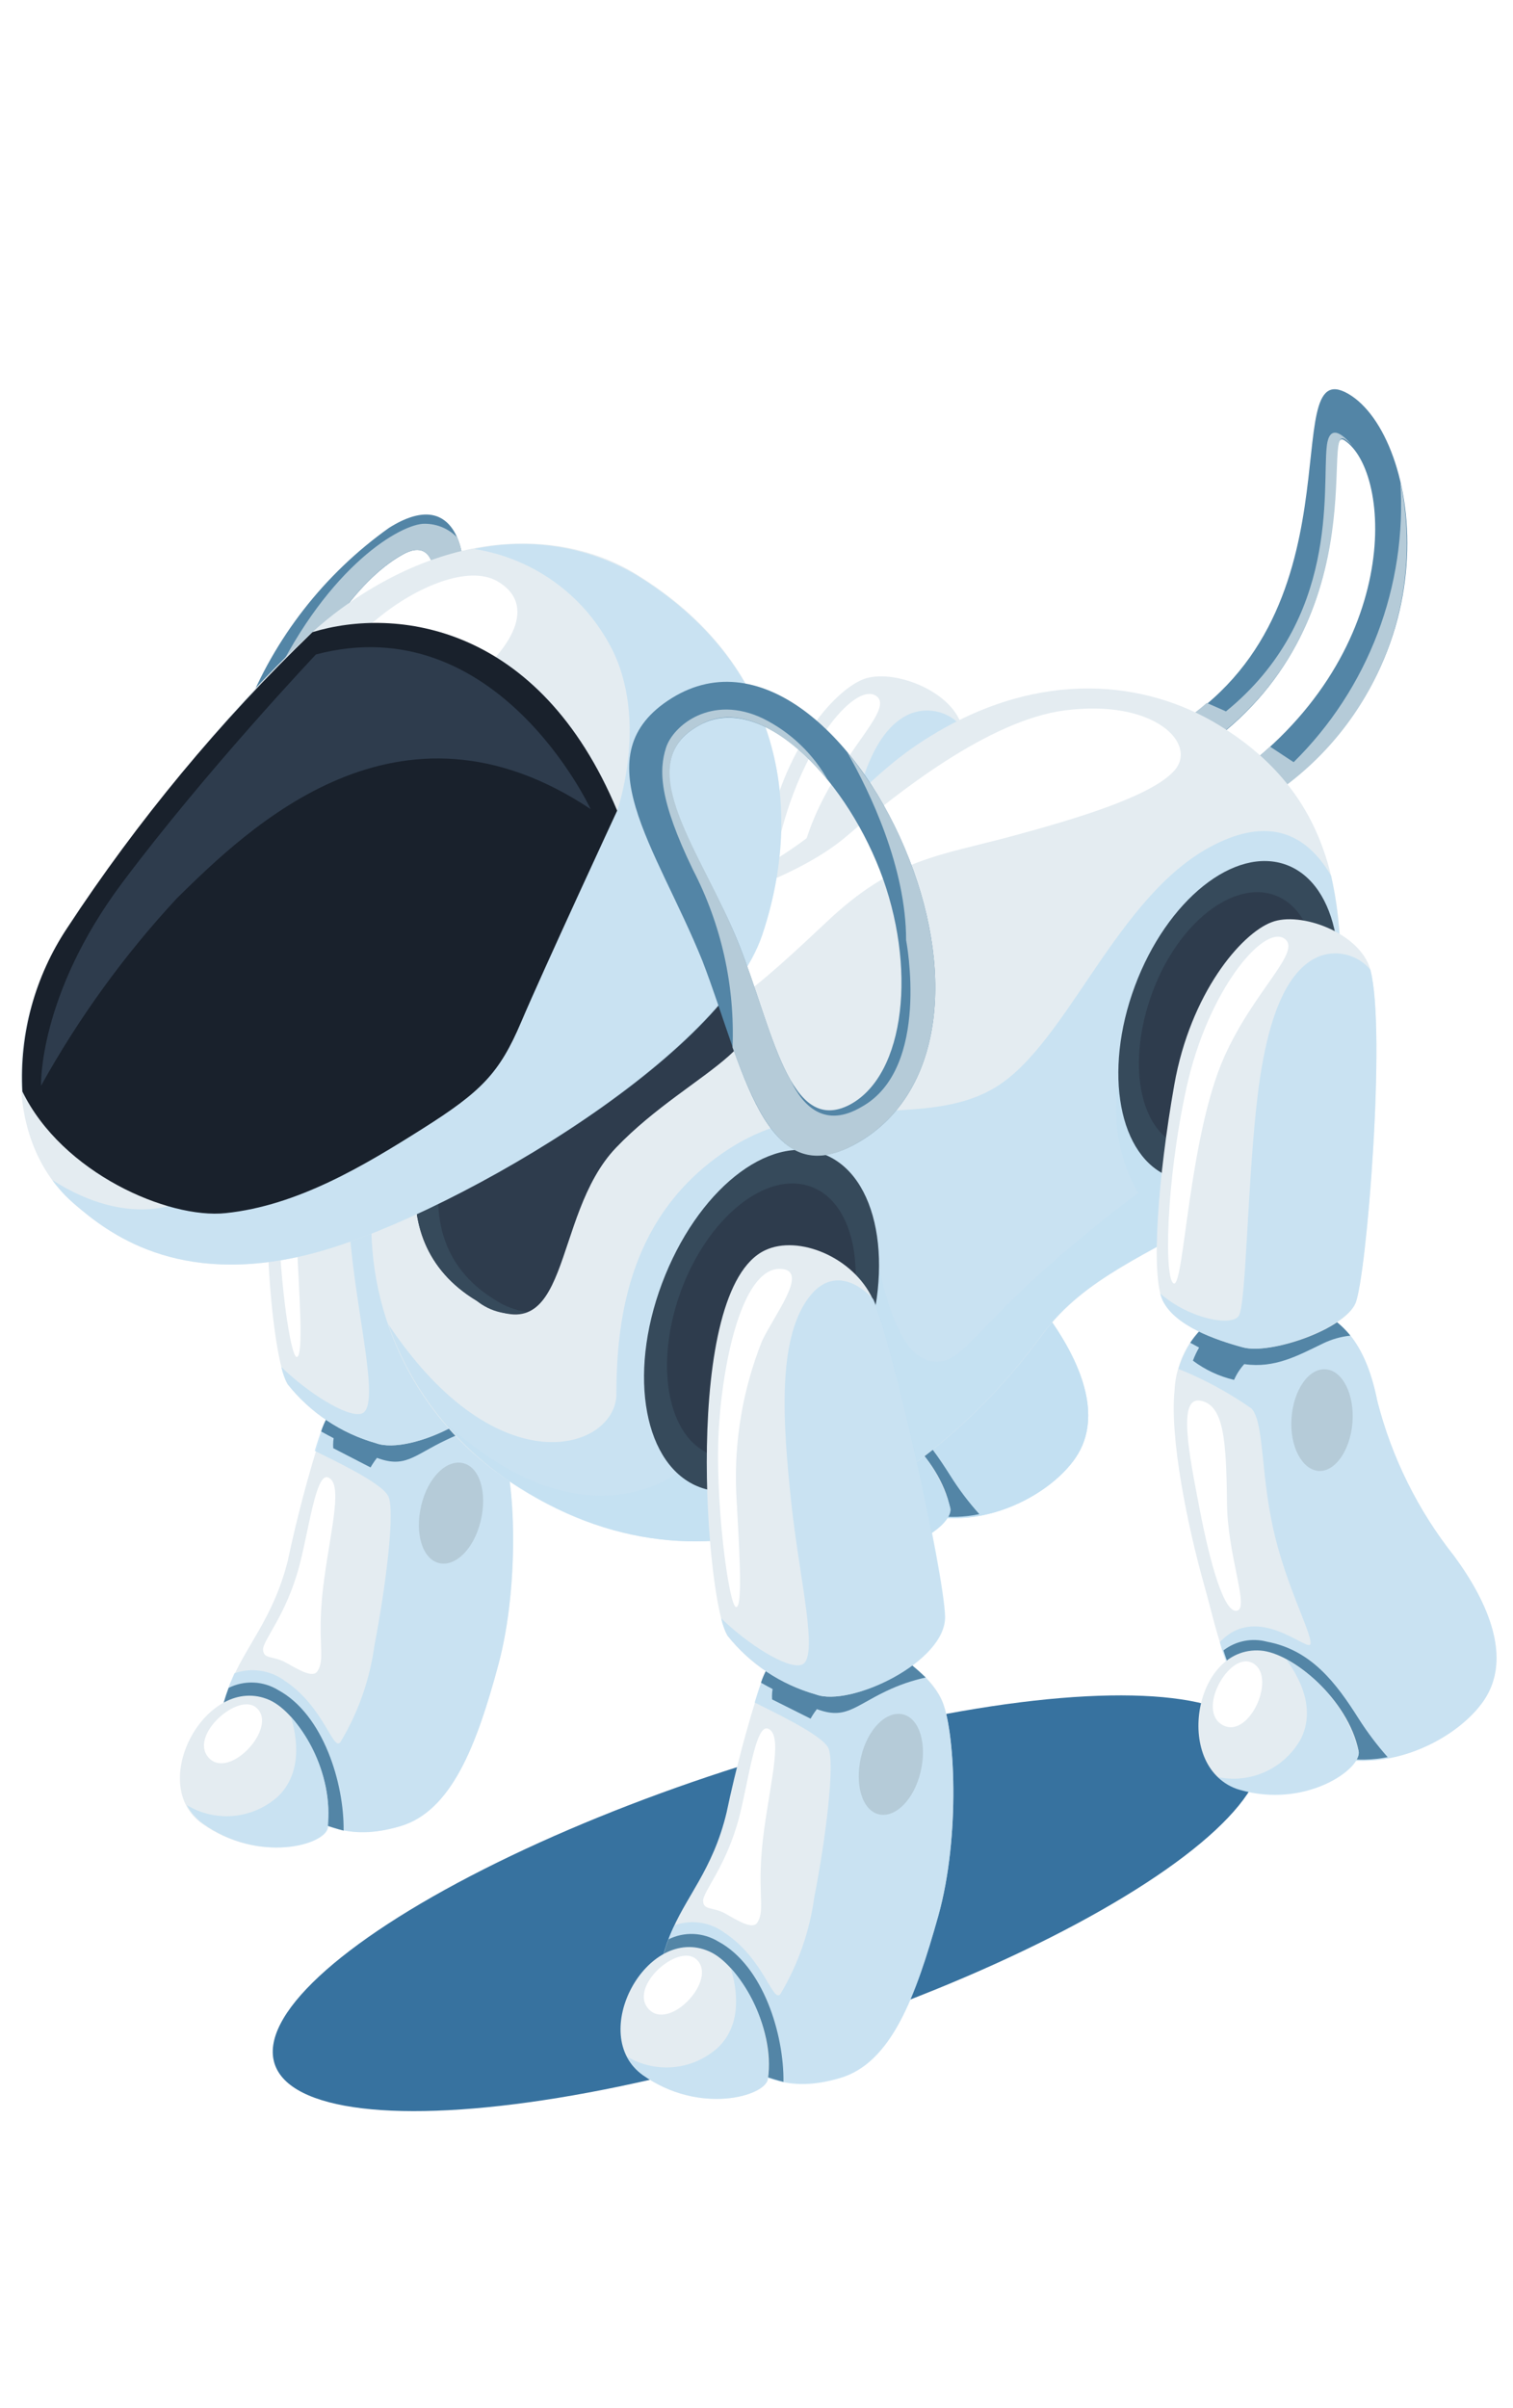 <svg width="83" height="132" viewBox="0 0 83 132" fill="none" xmlns="http://www.w3.org/2000/svg">
<g clip-path="url(#clip0_170_2840)">
<g opacity="0.83" filter="url(#filter0_f_170_2840)">
<ellipse cx="42.091" cy="104.334" rx="28.423" ry="7.61" transform="rotate(-18.042 42.091 104.334)" fill="#0F558B"/>
</g>
<path d="M49.275 58.285C50.846 58.823 52.439 59.867 53.156 63.484C53.947 66.587 55.384 69.487 57.374 71.995C59.294 74.6 60.538 77.616 59.019 79.883C57.501 82.15 52.924 84.544 48.948 82.351C44.972 80.157 44.624 77.004 43.675 73.64C42.726 70.276 41.777 65.541 42.03 62.947C42.067 62.103 42.305 61.281 42.725 60.549C43.145 59.817 43.735 59.196 44.445 58.739C45.155 58.282 45.964 58.003 46.805 57.924C47.645 57.845 48.492 57.969 49.275 58.285Z" fill="#E4ECF1"/>
<g style="mix-blend-mode:multiply" opacity="0.8">
<path d="M46.259 63.906C45.006 63.038 43.663 62.31 42.252 61.734C42.456 61.026 42.805 60.368 43.279 59.804C43.752 59.239 44.339 58.78 45.001 58.456C45.662 58.133 46.385 57.951 47.121 57.923C47.857 57.896 48.591 58.023 49.275 58.296C50.846 58.834 52.439 59.878 53.156 63.495C53.947 66.597 55.384 69.497 57.374 72.005C59.294 74.61 60.538 77.626 59.019 79.893C57.501 82.161 52.924 84.555 48.948 82.361C47.853 81.785 46.892 80.985 46.127 80.013C45.362 79.041 44.811 77.919 44.508 76.719C46.618 74.484 49.433 77.373 49.497 76.804C49.56 76.234 48.126 73.64 47.44 70.476C46.755 67.312 46.944 64.665 46.259 63.906Z" fill="#C2E0F2"/>
</g>
<g style="mix-blend-mode:multiply" opacity="0.8">
<path d="M46.259 63.906C45.006 63.038 43.663 62.31 42.252 61.734C42.456 61.026 42.805 60.368 43.279 59.804C43.752 59.239 44.339 58.78 45.001 58.456C45.662 58.133 46.385 57.951 47.121 57.923C47.857 57.896 48.591 58.023 49.275 58.296C50.846 58.834 52.439 59.878 53.156 63.495C53.947 66.597 55.384 69.497 57.374 72.005C59.294 74.61 60.538 77.626 59.019 79.893C57.501 82.161 52.924 84.555 48.948 82.361C47.853 81.785 46.892 80.985 46.127 80.013C45.362 79.041 44.811 77.919 44.508 76.719C46.618 74.484 49.433 77.373 49.497 76.804C49.56 76.234 48.126 73.64 47.44 70.476C46.755 67.312 46.944 64.665 46.259 63.906Z" fill="#C2E0F2"/>
</g>
<g style="mix-blend-mode:multiply">
<path d="M50.33 61.734C51.247 61.808 51.901 63.105 51.795 64.644C51.69 66.184 50.836 67.386 49.918 67.312C49.001 67.239 48.337 65.942 48.453 64.402C48.569 62.862 49.402 61.734 50.33 61.734Z" fill="#B5CBD8"/>
</g>
<path d="M47.102 76.677C49.528 77.141 50.888 78.923 52.133 80.895C52.602 81.643 53.135 82.349 53.725 83.004C52.112 83.339 50.432 83.109 48.969 82.351C47.959 81.818 47.066 81.09 46.342 80.208C45.618 79.326 45.077 78.309 44.751 77.215C45.077 76.953 45.457 76.769 45.865 76.676C46.272 76.583 46.695 76.583 47.102 76.677Z" fill="#5385A6"/>
<path d="M49.275 58.285C50.221 58.574 51.059 59.14 51.68 59.909C51.156 59.964 50.645 60.11 50.172 60.342C48.79 60.996 47.525 61.713 45.858 61.47C45.626 61.726 45.437 62.018 45.3 62.335C44.482 62.145 43.713 61.786 43.043 61.28C43.136 61.036 43.249 60.8 43.38 60.574L42.895 60.31C43.572 59.3 44.572 58.549 45.731 58.181C46.89 57.814 48.14 57.85 49.275 58.285Z" fill="#5385A6"/>
<path d="M43.401 63.474C44.687 63.706 44.825 65.53 44.867 68.958C44.867 71.931 46.122 74.842 45.415 74.99C44.709 75.137 43.949 72.427 43.359 69.369C42.768 66.311 42.199 63.263 43.401 63.474Z" fill="white"/>
<path d="M46.755 77.162C48.495 77.299 51.553 79.83 52.123 82.678C52.312 83.627 49.233 85.841 45.595 84.787C41.956 83.732 43.022 76.888 46.755 77.162Z" fill="#E4ECF1"/>
<g style="mix-blend-mode:multiply" opacity="0.8">
<path d="M44.424 84.112C45.307 84.292 46.226 84.185 47.044 83.805C47.862 83.426 48.536 82.794 48.969 82.003C49.802 80.336 48.853 78.607 48.157 77.658C49.125 78.182 49.977 78.897 50.66 79.76C51.343 80.623 51.844 81.615 52.133 82.677C52.323 83.627 49.243 85.841 45.605 84.787C45.163 84.658 44.759 84.427 44.424 84.112Z" fill="#C2E0F2"/>
</g>
<g style="mix-blend-mode:multiply" opacity="0.8">
<path d="M44.424 84.112C45.307 84.292 46.226 84.185 47.044 83.805C47.862 83.426 48.536 82.794 48.969 82.003C49.802 80.336 48.853 78.607 48.157 77.658C49.125 78.182 49.977 78.897 50.66 79.76C51.343 80.623 51.844 81.615 52.133 82.677C52.323 83.627 49.243 85.841 45.605 84.787C45.163 84.658 44.759 84.427 44.424 84.112Z" fill="#C2E0F2"/>
</g>
<path d="M46.248 77.826C47.725 78.47 46.164 82.045 44.677 81.264C43.19 80.484 44.994 77.278 46.248 77.826Z" fill="white"/>
<path d="M47.356 37.236C48.938 36.624 52.228 37.837 52.776 39.841C53.662 43.131 52.566 56.777 51.954 58.148C51.342 59.519 47.293 60.964 45.785 60.553C44.276 60.141 42.072 59.382 41.387 58.011C40.702 56.64 41.123 51.157 42.02 46.158C42.916 41.159 45.679 37.901 47.356 37.236Z" fill="#E4ECF1"/>
<g style="mix-blend-mode:multiply" opacity="0.8">
<path d="M51.953 58.148C51.331 59.519 47.292 60.964 45.784 60.553C44.276 60.141 42.072 59.382 41.387 58.011C41.328 57.875 41.283 57.734 41.25 57.589C42.81 58.992 45.12 59.424 45.468 58.834C45.816 58.243 45.943 51.294 46.523 46.632C47.102 41.971 48.389 39.704 50.024 39.092C50.502 38.922 51.022 38.903 51.512 39.037C52.002 39.17 52.44 39.451 52.766 39.841C53.662 43.131 52.565 56.777 51.953 58.148Z" fill="#C2E0F2"/>
</g>
<path d="M48.041 38.133C49.096 38.818 46.396 40.938 44.751 44.639C42.821 48.984 42.557 57.115 42.009 57.051C41.461 56.988 41.524 51.568 42.694 46.284C43.865 41.001 46.86 37.405 48.041 38.133Z" fill="white"/>
<path d="M23.301 75.802C24.703 76.572 26.781 77.816 27.519 79.366C28.257 80.916 28.521 86.864 27.34 91.251C26.159 95.638 24.777 99.287 21.94 100.109C19.104 100.932 17.585 100.109 14.811 98.464C11.521 96.461 11.795 94.446 12.618 92.348C13.441 90.249 14.97 88.773 15.782 85.578C16.292 83.178 16.922 80.806 17.669 78.47C18.386 76.213 20.97 74.515 23.301 75.802Z" fill="#E4ECF1"/>
<g style="mix-blend-mode:multiply" opacity="0.8">
<path d="M12.607 92.316L12.86 91.726C13.316 91.566 13.803 91.519 14.281 91.589C14.758 91.658 15.212 91.843 15.602 92.126C17.796 93.571 18.27 96.06 18.682 95.49C19.652 93.877 20.284 92.083 20.538 90.218C21.149 87.054 21.708 82.751 21.287 81.992C20.865 81.233 18.123 79.967 17.268 79.535C17.363 79.197 17.48 78.849 17.606 78.48C18.344 76.224 20.97 74.526 23.301 75.812C24.703 76.582 26.781 77.826 27.519 79.377C28.257 80.927 28.521 86.875 27.34 91.262C26.159 95.649 24.777 99.297 21.94 100.12C19.104 100.943 17.585 100.12 14.811 98.475C11.511 96.461 11.785 94.425 12.607 92.316Z" fill="#C2E0F2"/>
</g>
<path d="M26.654 78.174C25.902 78.34 25.173 78.595 24.482 78.934C22.668 79.788 22.215 80.547 20.538 79.862C19.534 79.464 18.558 78.999 17.617 78.47C18.344 76.213 20.97 74.515 23.301 75.802C24.527 76.427 25.657 77.226 26.654 78.174Z" fill="#5385A6"/>
<path d="M18.85 100.352C17.397 99.974 16.025 99.334 14.801 98.465C11.637 96.513 11.774 94.563 12.544 92.527C12.969 92.316 13.44 92.216 13.914 92.236C14.388 92.256 14.849 92.396 15.254 92.643C17.754 93.993 18.882 97.79 18.85 100.352Z" fill="#5385A6"/>
<g style="mix-blend-mode:multiply">
<path d="M25.41 80.21C26.317 80.431 26.739 81.823 26.37 83.374C26 84.924 24.967 85.915 24.071 85.683C23.174 85.451 22.742 84.07 23.111 82.519C23.48 80.969 24.514 79.988 25.41 80.21Z" fill="#B5CBD8"/>
</g>
<path d="M22.932 78.449C22.386 78.59 21.875 78.839 21.428 79.182C20.98 79.524 20.606 79.953 20.327 80.442L18.281 79.387C18.241 78.854 18.382 78.322 18.682 77.879C19.381 77.609 20.137 77.52 20.88 77.62C21.622 77.719 22.328 78.004 22.932 78.449Z" fill="#5385A6"/>
<path d="M17.996 80.99C18.808 81.307 18.186 83.679 17.796 86.474C17.311 89.901 17.901 90.861 17.416 91.61C17.163 92.021 16.362 91.515 15.666 91.135C14.97 90.756 14.474 90.966 14.432 90.45C14.39 89.933 15.708 88.562 16.425 85.82C16.942 83.88 17.332 80.716 17.996 80.99Z" fill="white"/>
<path d="M17.838 54.763C19.652 53.909 22.679 55.122 23.754 57.442C24.83 59.762 27.604 72.279 27.688 74.811C27.772 77.341 22.5 79.82 20.622 79.113C18.711 78.571 17.018 77.442 15.782 75.886C14.622 74.188 13.283 56.904 17.838 54.763Z" fill="#E4ECF1"/>
<g style="mix-blend-mode:multiply" opacity="0.8">
<path d="M20.622 79.113C18.711 78.571 17.018 77.442 15.782 75.886C15.621 75.588 15.503 75.269 15.434 74.937C16.815 76.287 18.988 77.7 19.81 77.5C20.865 77.225 19.726 72.838 19.273 68.546C18.819 64.254 18.471 59.772 20.169 57.442C21.867 55.111 23.754 57.442 23.754 57.442C24.809 59.772 27.604 72.301 27.688 74.811C27.772 77.32 22.5 79.82 20.622 79.113Z" fill="#C2E0F2"/>
</g>
<path d="M18.808 55.786C20.211 55.965 18.323 58.328 17.659 59.751C16.617 62.393 16.146 65.225 16.277 68.061C16.404 70.75 16.678 74.389 16.277 74.389C15.877 74.389 15.065 68.346 15.339 64.391C15.613 60.437 16.72 55.522 18.808 55.786Z" fill="white"/>
<path d="M14.78 93.192C16.383 93.898 18.408 97.304 17.944 100.183C17.807 101.143 14.179 102.166 11.089 99.972C7.999 97.779 11.353 91.684 14.78 93.192Z" fill="#E4ECF1"/>
<g style="mix-blend-mode:multiply" opacity="0.8">
<path d="M10.256 98.96C11.031 99.426 11.935 99.63 12.835 99.543C13.735 99.455 14.583 99.081 15.254 98.475C16.594 97.178 16.309 95.237 15.95 94.099C16.684 94.922 17.243 95.886 17.595 96.932C17.946 97.978 18.083 99.084 17.996 100.183C17.859 101.143 14.231 102.166 11.141 99.972C10.773 99.707 10.47 99.361 10.256 98.96Z" fill="#C2E0F2"/>
</g>
<path d="M14.084 93.635C15.255 94.689 12.597 97.589 11.458 96.366C10.319 95.143 13.114 92.707 14.084 93.635Z" fill="white"/>
<path d="M73.752 24.138C72.37 23.189 75.713 34.747 65.442 41.37L63.797 40.221C75.038 34.104 69.913 19.287 73.942 21.576C77.97 23.864 80.069 36.93 69.185 43.975L67.403 42.752C77.031 36.013 76.388 25.878 73.752 24.138Z" fill="#5385A6"/>
<g style="mix-blend-mode:multiply">
<path d="M70.967 41.781C72.989 39.788 74.558 37.384 75.568 34.731C76.578 32.078 77.005 29.238 76.82 26.406C77.525 29.764 77.169 33.259 75.801 36.407C74.434 39.554 72.121 42.199 69.185 43.975L67.403 42.752C68.2 42.196 68.957 41.587 69.67 40.927C70.271 41.328 70.967 41.781 70.967 41.781Z" fill="#B5CBD8"/>
</g>
<g style="mix-blend-mode:multiply">
<path d="M63.796 40.221C64.654 39.743 65.46 39.178 66.201 38.533L67.255 38.997C73.488 33.925 72.528 26.88 72.781 24.486C72.939 22.989 73.899 24.075 74.226 24.486C74.097 24.334 73.948 24.199 73.783 24.086C72.402 23.137 75.745 34.695 65.473 41.317L63.796 40.221Z" fill="#B5CBD8"/>
</g>
<path d="M66.897 39.767C72.043 42.931 74.121 47.718 73.393 55.67C73.204 57.923 72.473 60.096 71.263 62.006C70.053 63.915 68.4 65.504 66.444 66.638C63.101 68.747 59.483 70.033 57.216 73.123C50.614 82.129 39.478 88.488 28.511 81.56C26.081 80.09 24.061 78.03 22.638 75.572C21.216 73.114 20.437 70.336 20.374 67.497C20.311 64.657 20.966 61.848 22.277 59.329C23.589 56.81 25.515 54.663 27.878 53.086C34.817 48.341 38.202 49.796 42.642 47.054C46.533 44.618 47.598 42.435 51.142 40.294C57.121 36.656 62.879 37.299 66.897 39.767Z" fill="#E4ECF1"/>
<g style="mix-blend-mode:multiply" opacity="0.8">
<path d="M21.297 72.585C27.361 81.676 33.815 79.419 33.815 76.413C33.815 72.026 34.638 66.543 39.847 63.073C45.057 59.604 50.635 62.019 54.611 59.604C58.587 57.189 61.234 49.079 66.538 46.348C69.607 44.755 71.674 45.694 73.024 48.014C73.562 50.529 73.687 53.115 73.393 55.67C73.203 57.923 72.472 60.096 71.263 62.006C70.052 63.915 68.399 65.504 66.443 66.638C63.1 68.747 59.483 70.033 57.216 73.123C50.614 82.129 39.478 88.488 28.51 81.56C25.146 79.486 22.598 76.317 21.297 72.585Z" fill="#C2E0F2"/>
</g>
<g style="mix-blend-mode:multiply" opacity="0.5">
<path d="M24.377 77.953C32.402 85.23 37.559 80.442 37.559 80.442L47.914 68.061C48.821 72.722 49.834 74.547 51.289 74.642C52.744 74.737 53.398 72.997 57.785 69.158C60.569 66.722 62.446 65.404 62.446 65.404C61.85 64.378 61.462 63.244 61.304 62.068C61.147 60.892 61.223 59.696 61.529 58.549L73.224 56.63C72.906 58.701 72.127 60.675 70.947 62.407C69.766 64.138 68.213 65.584 66.401 66.638C63.058 68.747 59.441 70.033 57.174 73.123C50.572 82.129 39.436 88.488 28.468 81.56C26.932 80.569 25.553 79.353 24.377 77.953Z" fill="#C2E0F2"/>
</g>
<path d="M58.397 38.945C63.332 38.301 65.716 40.769 64.429 42.235C63.142 43.701 58.671 44.977 55.655 45.799C51.51 46.928 49.043 47.033 45.331 50.555C41.946 53.719 38.508 57.041 34.785 57.041C28.204 57.041 28.457 52.559 34.606 50.83C39.182 49.532 43.833 48.088 46.491 45.799C49.148 43.511 54.242 39.482 58.397 38.945Z" fill="white"/>
<path d="M70.577 47.413C73.403 48.467 74.279 53.15 72.518 57.874C70.756 62.599 67.034 65.572 64.207 64.518C61.381 63.463 60.495 58.781 62.257 54.056C64.018 49.332 67.74 46.358 70.577 47.413Z" fill="#364A5B"/>
<path d="M69.944 49.079C72.233 49.923 72.929 53.688 71.516 57.516C70.103 61.344 67.108 63.695 64.788 62.841C62.468 61.987 61.803 58.233 63.216 54.405C64.629 50.577 67.667 48.235 69.944 49.079Z" fill="#2E3C4D"/>
<path d="M45.162 63.263C48.188 64.391 49.127 69.39 47.271 74.441C45.415 79.493 41.418 82.656 38.392 81.528C35.365 80.4 34.405 75.443 36.314 70.36C38.223 65.277 42.135 62.135 45.162 63.263Z" fill="#364A5B"/>
<path d="M44.498 65.056C46.934 65.952 47.662 69.981 46.175 74.041C44.688 78.101 41.461 80.653 39.035 79.746C36.61 78.839 35.872 74.81 37.358 70.761C38.846 66.711 42.062 64.149 44.498 65.056Z" fill="#2E3C4D"/>
<path d="M39.847 53.656C44.065 56.988 37.991 58.528 33.794 62.915C30.177 66.69 31.442 74.515 26.138 71.299C20.506 67.903 23.027 60.753 25.958 57.589C28.89 54.426 35.829 50.46 39.847 53.656Z" fill="#2E3C4D"/>
<path d="M25.959 57.589C28.88 54.478 35.829 50.461 39.847 53.656C41.26 54.784 41.503 55.702 41.049 56.587C40.823 55.922 40.382 55.35 39.794 54.964C36.082 52.011 29.671 55.723 26.971 58.591C24.271 61.46 21.941 68.082 27.14 71.246C27.673 71.606 28.284 71.837 28.922 71.921C28.442 72.043 27.939 72.05 27.456 71.942C26.972 71.833 26.521 71.613 26.138 71.299C20.496 67.903 23.027 60.679 25.959 57.589Z" fill="#364A5B"/>
<path d="M47.43 89.585C48.832 90.355 50.91 91.589 51.648 93.149C52.386 94.71 52.703 100.637 51.469 105.024C50.235 109.411 48.906 113.07 46.069 113.893C43.233 114.715 41.725 113.893 38.941 112.248C35.65 110.233 35.924 108.23 36.747 106.121C37.57 104.011 39.099 102.546 39.858 99.361C40.366 96.957 41 94.581 41.756 92.243C42.484 89.986 45.099 88.298 47.43 89.585Z" fill="#E4ECF1"/>
<g style="mix-blend-mode:multiply" opacity="0.8">
<path d="M36.736 106.121C36.821 105.92 36.905 105.73 37 105.541C37.453 105.379 37.94 105.331 38.416 105.401C38.892 105.471 39.344 105.656 39.731 105.941C41.925 107.376 42.4 109.875 42.821 109.295C43.783 107.679 44.411 105.886 44.667 104.022C45.289 100.858 45.837 96.545 45.426 95.796C45.015 95.048 42.262 93.772 41.398 93.329C41.493 93.002 41.609 92.643 41.746 92.274C42.484 90.017 45.099 88.33 47.43 89.617C48.832 90.386 50.91 91.62 51.648 93.181C52.386 94.742 52.703 100.669 51.469 105.056C50.235 109.443 48.906 113.102 46.069 113.924C43.233 114.747 41.725 113.924 38.941 112.279C35.64 110.244 35.914 108.23 36.736 106.121Z" fill="#C2E0F2"/>
</g>
<path d="M50.783 91.958C50.033 92.123 49.304 92.374 48.611 92.707C46.797 93.571 46.343 94.32 44.667 93.635C43.661 93.241 42.684 92.776 41.745 92.243C42.484 89.986 45.099 88.298 47.43 89.585C48.658 90.206 49.788 91.006 50.783 91.958Z" fill="#5385A6"/>
<path d="M42.979 114.125C41.526 113.751 40.154 113.115 38.93 112.248C35.766 110.297 35.903 108.346 36.673 106.31C37.1 106.099 37.573 105.999 38.048 106.019C38.524 106.039 38.987 106.18 39.394 106.426C41.893 107.766 43.011 111.562 42.979 114.125Z" fill="#5385A6"/>
<g style="mix-blend-mode:multiply">
<path d="M49.549 93.983C50.446 94.215 50.867 95.607 50.498 97.146C50.129 98.686 49.096 99.677 48.199 99.456C47.303 99.234 46.871 97.832 47.24 96.292C47.609 94.752 48.642 93.761 49.549 93.983Z" fill="#B5CBD8"/>
</g>
<path d="M47.071 92.232C46.524 92.366 46.011 92.612 45.563 92.953C45.115 93.294 44.741 93.723 44.466 94.215L42.357 93.16C42.317 92.625 42.462 92.093 42.768 91.652C43.475 91.372 44.242 91.278 44.995 91.38C45.749 91.482 46.463 91.775 47.071 92.232Z" fill="#5385A6"/>
<path d="M42.136 94.763C42.937 95.09 42.315 97.452 41.925 100.247C41.45 103.674 42.03 104.634 41.545 105.393C41.292 105.794 40.49 105.298 39.805 104.908C39.119 104.518 38.603 104.739 38.571 104.222C38.539 103.706 39.837 102.345 40.554 99.603C41.07 97.589 41.45 94.489 42.136 94.763Z" fill="white"/>
<path d="M41.977 68.536C43.781 67.682 46.807 68.894 47.883 71.225C48.959 73.556 51.732 86.084 51.816 88.594C51.901 91.104 46.628 93.603 44.751 92.886C42.841 92.346 41.148 91.221 39.91 89.669C38.75 87.961 37.369 70.687 41.977 68.536Z" fill="#E4ECF1"/>
<g style="mix-blend-mode:multiply" opacity="0.8">
<path d="M44.751 92.886C42.841 92.346 41.148 91.221 39.91 89.669C39.749 89.368 39.632 89.044 39.562 88.71C40.944 90.07 43.127 91.483 43.939 91.272C44.993 91.009 43.855 86.622 43.401 82.319C42.948 78.016 42.642 73.555 44.297 71.225C45.953 68.894 47.915 71.225 47.915 71.225C48.969 73.555 51.764 86.084 51.848 88.594C51.932 91.103 46.628 93.603 44.751 92.886Z" fill="#C2E0F2"/>
</g>
<path d="M42.937 69.569C44.34 69.749 42.452 72.111 41.798 73.524C40.756 76.144 40.274 78.953 40.385 81.771C40.522 84.449 40.786 88.098 40.385 88.098C39.984 88.098 39.172 82.055 39.447 78.09C39.721 74.125 40.86 69.295 42.937 69.569Z" fill="white"/>
<path d="M38.908 106.975C40.511 107.671 42.547 111.088 42.125 113.967C41.988 114.916 38.36 115.949 35.27 113.756C32.18 111.562 35.481 105.456 38.908 106.975Z" fill="#E4ECF1"/>
<g style="mix-blend-mode:multiply" opacity="0.8">
<path d="M34.385 112.733C35.16 113.198 36.064 113.402 36.964 113.315C37.864 113.228 38.712 112.854 39.383 112.248C40.733 110.961 40.438 109.01 40.079 107.882C40.814 108.705 41.375 109.668 41.726 110.714C42.078 111.76 42.214 112.867 42.125 113.967C41.988 114.916 38.36 115.949 35.27 113.756C34.899 113.489 34.595 113.139 34.385 112.733Z" fill="#C2E0F2"/>
</g>
<path d="M38.212 107.418C39.394 108.525 36.726 111.362 35.587 110.139C34.448 108.915 37.221 106.479 38.212 107.418Z" fill="white"/>
<path d="M71.674 71.594C73.245 72.132 74.838 73.176 75.555 76.793C76.346 79.895 77.783 82.795 79.773 85.303C81.692 87.908 82.937 90.924 81.418 93.192C79.9 95.459 75.323 97.853 71.347 95.659C67.371 93.466 67.023 90.313 66.074 86.949C65.125 83.585 64.176 78.85 64.429 76.255C64.466 75.412 64.704 74.59 65.124 73.857C65.544 73.125 66.134 72.505 66.844 72.048C67.554 71.591 68.363 71.311 69.204 71.233C70.044 71.154 70.891 71.278 71.674 71.594Z" fill="#E4ECF1"/>
<g style="mix-blend-mode:multiply" opacity="0.8">
<path d="M68.658 77.215C67.409 76.341 66.065 75.612 64.651 75.043C64.853 74.334 65.202 73.675 65.675 73.109C66.148 72.544 66.735 72.084 67.397 71.758C68.058 71.433 68.781 71.251 69.518 71.223C70.255 71.194 70.989 71.321 71.674 71.594C73.245 72.132 74.838 73.176 75.555 76.793C76.346 79.895 77.783 82.795 79.773 85.303C81.692 87.908 82.937 90.924 81.418 93.192C79.9 95.459 75.323 97.853 71.347 95.659C70.254 95.083 69.294 94.282 68.531 93.31C67.768 92.338 67.218 91.216 66.918 90.017C69.027 87.782 71.832 90.682 71.895 90.102C71.959 89.522 70.525 86.885 69.839 83.774C69.154 80.663 69.343 77.974 68.658 77.215Z" fill="#C2E0F2"/>
</g>
<g style="mix-blend-mode:multiply">
<path d="M72.728 75.064C73.646 75.127 74.31 76.434 74.194 77.974C74.078 79.514 73.224 80.716 72.317 80.632C71.41 80.547 70.735 79.261 70.851 77.721C70.967 76.181 71.8 74.99 72.728 75.064Z" fill="#B5CBD8"/>
</g>
<path d="M69.502 89.996C71.927 90.45 73.288 92.243 74.532 94.215C75.007 94.959 75.539 95.664 76.124 96.324C74.493 96.648 72.799 96.391 71.337 95.596C70.33 95.063 69.439 94.335 68.715 93.455C67.991 92.576 67.448 91.561 67.118 90.471C67.453 90.214 67.841 90.037 68.255 89.955C68.668 89.873 69.095 89.887 69.502 89.996Z" fill="#5385A6"/>
<path d="M71.674 71.594C72.62 71.883 73.457 72.448 74.078 73.218C73.554 73.273 73.043 73.419 72.57 73.65C71.189 74.315 69.934 75.021 68.257 74.779C68.025 75.035 67.836 75.327 67.698 75.644C66.881 75.452 66.112 75.093 65.441 74.589C65.534 74.341 65.647 74.101 65.779 73.872L65.294 73.608C65.972 72.6 66.972 71.851 68.131 71.486C69.29 71.12 70.539 71.158 71.674 71.594Z" fill="#5385A6"/>
<path d="M65.842 76.782C67.129 77.014 67.266 78.892 67.308 82.266C67.308 85.24 68.563 88.161 67.856 88.298C67.15 88.436 66.391 85.746 65.8 82.677C65.21 79.609 64.608 76.572 65.842 76.782Z" fill="white"/>
<path d="M69.153 90.481C70.893 90.608 73.952 93.139 74.532 95.986C74.722 96.935 71.642 99.15 67.993 98.095C64.345 97.041 65.42 90.207 69.153 90.481Z" fill="#E4ECF1"/>
<g style="mix-blend-mode:multiply" opacity="0.8">
<path d="M66.823 97.42C67.706 97.601 68.624 97.493 69.442 97.114C70.26 96.734 70.935 96.103 71.368 95.311C72.201 93.645 71.263 91.915 70.556 90.966C71.524 91.495 72.376 92.214 73.059 93.081C73.742 93.947 74.243 94.942 74.532 96.007C74.722 96.956 71.642 99.171 67.993 98.116C67.55 97.989 67.147 97.749 66.823 97.42Z" fill="#C2E0F2"/>
</g>
<path d="M68.648 91.135C70.124 91.778 68.563 95.353 67.087 94.573C65.611 93.793 67.403 90.587 68.648 91.135Z" fill="white"/>
<path d="M69.755 50.555C71.337 49.933 74.627 51.146 75.175 53.16C76.061 56.45 74.964 70.033 74.353 71.457C73.741 72.881 69.692 74.273 68.183 73.861C66.675 73.45 64.482 72.691 63.797 71.32C63.111 69.949 63.533 64.476 64.419 59.466C65.305 54.457 68.078 51.188 69.755 50.555Z" fill="#E4ECF1"/>
<g style="mix-blend-mode:multiply" opacity="0.8">
<path d="M74.353 71.457C73.731 72.828 69.692 74.273 68.183 73.861C66.675 73.45 64.482 72.691 63.797 71.32C63.734 71.188 63.685 71.05 63.649 70.909C65.21 72.279 67.53 72.733 67.951 72.142C68.373 71.552 68.426 64.602 69.006 59.941C69.586 55.28 70.788 53.023 72.433 52.401C72.914 52.235 73.433 52.219 73.922 52.355C74.412 52.49 74.849 52.771 75.175 53.16C76.061 56.461 74.964 70.086 74.353 71.457Z" fill="#C2E0F2"/>
</g>
<path d="M70.44 51.441C71.495 52.127 68.795 54.257 67.15 57.958C65.22 62.303 64.956 70.434 64.408 70.36C63.859 70.286 63.933 64.876 65.093 59.604C66.253 54.331 69.28 50.714 70.44 51.441Z" fill="white"/>
<path d="M25.368 30.561C25.368 30.561 25.03 26.617 21.339 28.937C17.786 31.466 15.048 34.977 13.462 39.039L17.311 35.876C17.311 35.876 19.293 31.942 22.109 30.392C23.828 29.443 23.828 31.584 23.828 31.584L25.368 30.561Z" fill="#5385A6"/>
<g style="mix-blend-mode:multiply">
<path d="M23.185 28.715C23.536 28.698 23.887 28.756 24.215 28.885C24.542 29.014 24.838 29.212 25.083 29.464C25.228 29.8 25.323 30.155 25.368 30.518L23.828 31.573C23.828 31.573 23.828 29.464 22.109 30.381C19.293 31.932 17.311 35.865 17.311 35.865L14.695 37.974C17.701 31.341 21.729 28.842 23.185 28.715Z" fill="#B5CBD8"/>
</g>
<path d="M34.796 31.415C42.916 36.329 44.139 44.27 41.819 51.209C39.499 58.148 24.081 67.007 16.889 68.778C9.697 70.55 5.9 67.566 4.108 66.026C0.364 62.862 0.09 56.44 3.686 50.872C7.493 44.977 14.611 36.361 18.682 33.387C25.03 28.757 31.115 29.19 34.796 31.415Z" fill="#E4ECF1"/>
<g style="mix-blend-mode:multiply" opacity="0.8">
<path d="M9.95 65.868L33.857 44.439C33.857 44.439 35.745 39.092 33.256 35.011C32.488 33.708 31.441 32.591 30.191 31.742C28.94 30.892 27.516 30.33 26.022 30.097C29.014 29.454 32.138 29.938 34.796 31.457C42.916 36.371 44.139 44.312 41.819 51.251C39.499 58.19 24.081 67.007 16.889 68.778C9.697 70.55 5.9 67.566 4.108 66.026C3.642 65.629 3.224 65.18 2.863 64.686C7.113 67.397 9.95 65.868 9.95 65.868Z" fill="#C2E0F2"/>
</g>
<path d="M27.256 31.847C31.854 34.452 21.086 41.866 18.513 39.229C15.94 36.593 24.081 30.097 27.256 31.847Z" fill="white"/>
<path d="M3.686 50.872C7.553 44.98 12.066 39.54 17.142 34.653C21.719 33.26 29.586 34.209 33.857 44.439C33.857 44.439 29.776 53.234 28.585 56.039C27.393 58.844 26.391 59.846 23.185 61.871C19.979 63.896 16.331 66.089 12.386 66.501C9.223 66.838 3.401 64.296 1.229 59.836C1.062 56.661 1.923 53.517 3.686 50.872Z" fill="#19212C"/>
<path d="M32.402 44.355C32.402 44.355 27.256 33.26 17.332 35.876C17.332 35.876 11.342 42.203 6.713 48.383C2.083 54.563 2.252 59.519 2.252 59.519C4.314 55.804 6.817 52.352 9.708 49.237C13.63 45.388 21.856 37.331 32.402 44.355Z" fill="#2E3C4D"/>
<path d="M36.852 38.27C41.798 35.201 47.303 40.505 49.876 47.096C52.449 53.687 51.595 60.12 46.965 62.693C41.883 65.52 40.775 58.475 38.529 52.664C35.998 46.411 31.885 41.359 36.852 38.27ZM40.533 51.758C42.368 56.355 43.285 62.303 46.628 60.553C49.686 58.907 50.309 52.949 48.263 47.697C46.217 42.446 41.693 37.974 38.423 39.725C34.363 41.866 38.55 46.78 40.533 51.758Z" fill="#5385A6"/>
<g style="mix-blend-mode:multiply">
<path d="M38.012 47.676C36.146 43.817 36.146 42.214 36.536 40.99C36.926 39.767 39.035 38.038 41.861 39.388C43.378 40.142 44.629 41.342 45.447 42.825C43.275 40.126 40.533 38.533 38.423 39.725C34.395 41.834 38.582 46.78 40.533 51.758C41.587 54.373 42.325 57.431 43.391 59.256C44.076 60.679 45.278 61.85 47.261 60.679C51.078 58.57 49.707 51.536 49.707 51.536C49.707 47.539 47.725 43.426 46.47 41.222C47.911 42.987 49.06 44.97 49.876 47.096C52.449 53.698 51.595 60.12 46.965 62.694C43.254 64.803 41.693 61.544 40.185 57.421C40.32 54.039 39.571 50.68 38.012 47.676Z" fill="#B5CBD8"/>
</g>
</g>
<defs>
<filter id="filter0_f_170_2840" x="-9.585" y="68.392" width="103.353" height="71.885" filterUnits="userSpaceOnUse" color-interpolation-filters="sRGB">
<feFlood flood-opacity="0" result="BackgroundImageFix"/>
<feBlend mode="normal" in="SourceGraphic" in2="BackgroundImageFix" result="shape"/>
<feGaussianBlur stdDeviation="12.273" result="effect1_foregroundBlur_170_2840"/>
</filter>
<clipPath id="clip0_170_2840">
<rect width="81.395" height="131.137" fill="white" transform="matrix(-1 0 0 1 82.314 0)"/>
</clipPath>
</defs>
</svg>
